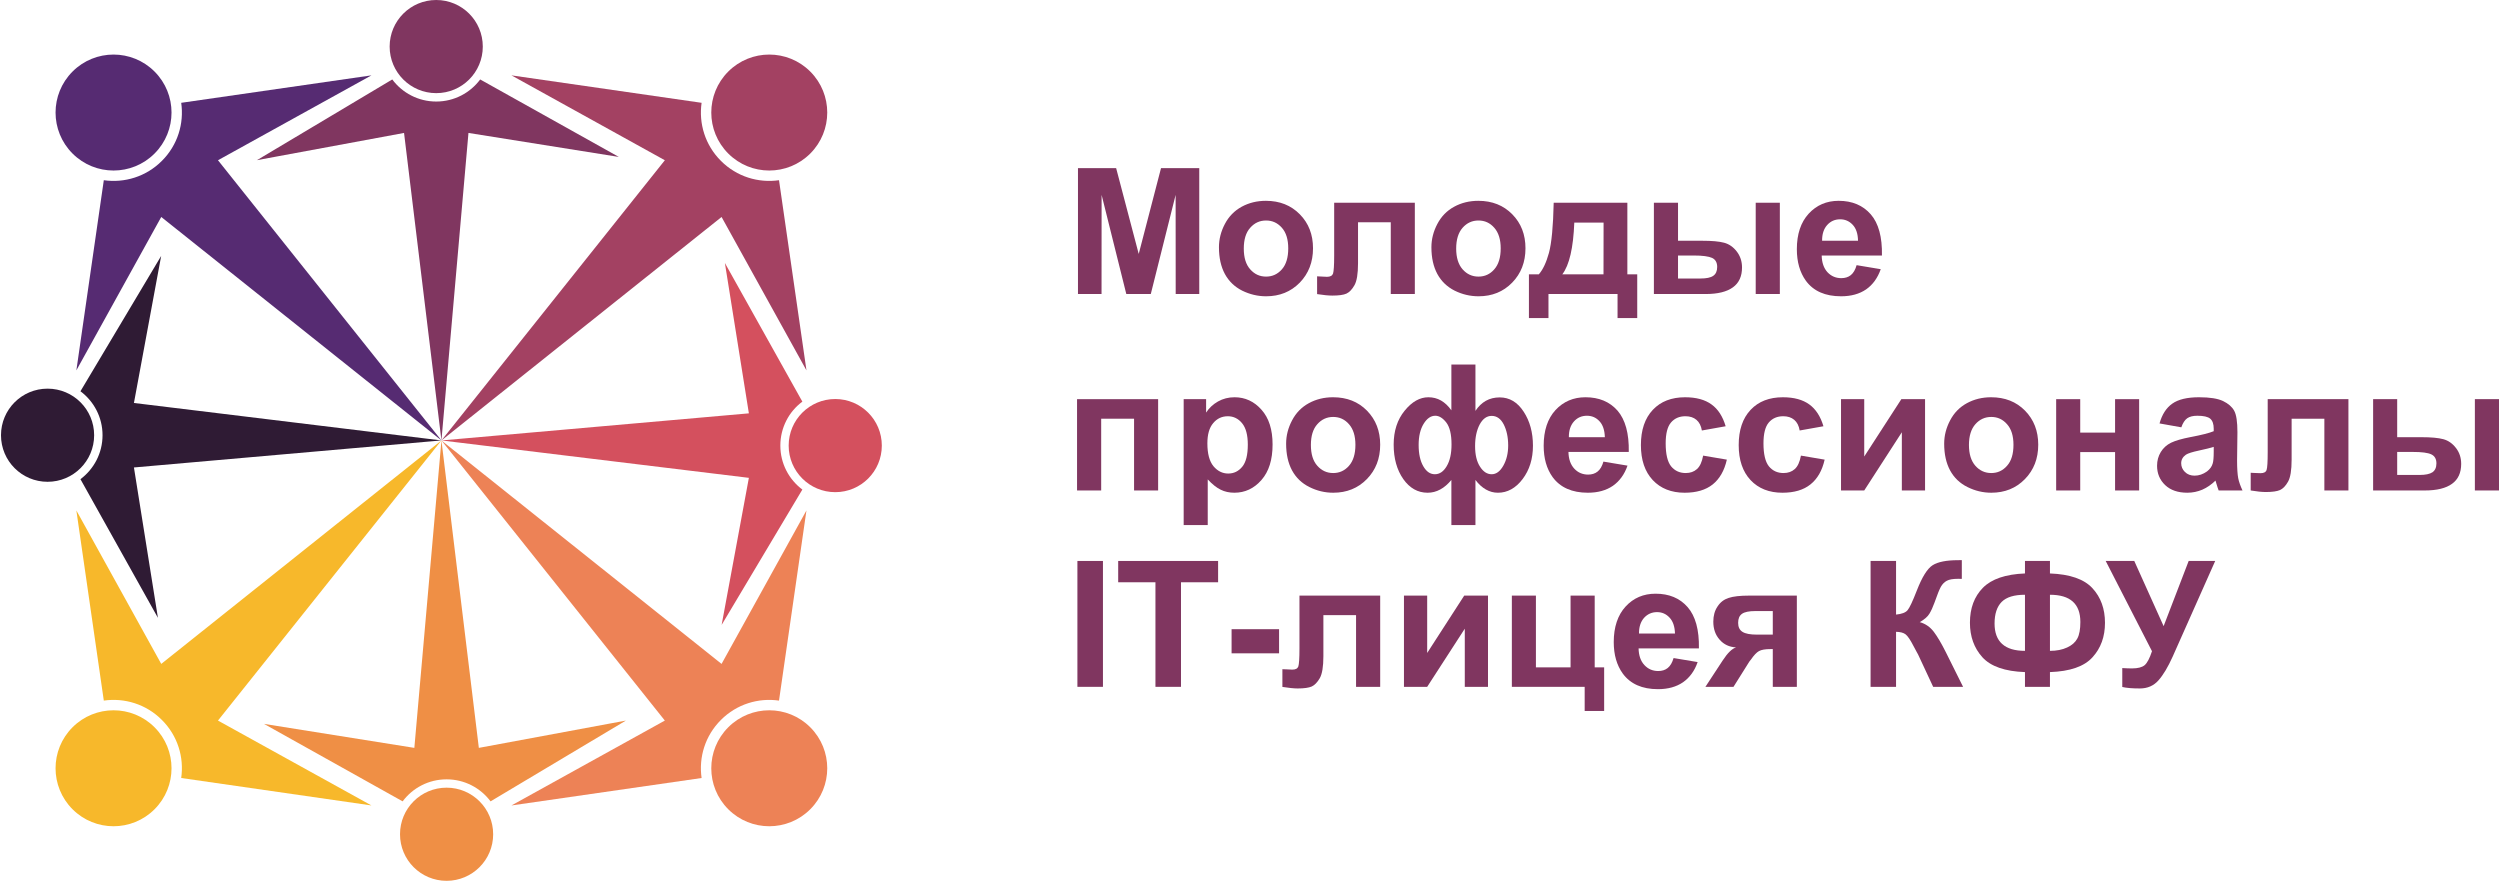 <?xml version="1.0" encoding="UTF-8"?>
<!DOCTYPE svg PUBLIC "-//W3C//DTD SVG 1.1//EN" "http://www.w3.org/Graphics/SVG/1.1/DTD/svg11.dtd">
<!-- Creator: CorelDRAW 2018 (64-Bit) -->
<svg xmlns="http://www.w3.org/2000/svg" xml:space="preserve" width="860px" height="303px" version="1.1" style="shape-rendering:geometricPrecision; text-rendering:geometricPrecision; image-rendering:optimizeQuality; fill-rule:evenodd; clip-rule:evenodd"
viewBox="0 0 354.02 124.83"
 xmlns:xlink="http://www.w3.org/1999/xlink">
 <defs>
  <style type="text/css">
   <![CDATA[
    .fil6 {fill:#F7B82B}
    .fil4 {fill:#EF8F45}
    .fil3 {fill:#ED8256}
    .fil5 {fill:#D4505E}
    .fil7 {fill:#A34162}
    .fil2 {fill:#803660}
    .fil1 {fill:#2F1B34}
    .fil0 {fill:#562B72}
    .fil8 {fill:#803660;fill-rule:nonzero}
   ]]>
  </style>
 </defs>
 <g id="Слой_x0020_1">
  <g id="_2428460565680">
   <g>
    <path class="fil0" d="M52.5 10.68l-26.96 3.89c0.42,2.91 -0.49,5.99 -2.74,8.23 -2.24,2.25 -5.32,3.16 -8.23,2.74l-3.89 26.95 12.03 -21.74 39.71 31.67 -31.67 -39.71 21.75 -12.03z"/>
    <path class="fil0" d="M10.14 10.14c-3.21,3.21 -3.21,8.41 0,11.62 3.21,3.21 8.41,3.21 11.62,0 3.21,-3.21 3.21,-8.41 0,-11.62 -3.21,-3.21 -8.41,-3.21 -11.62,0z"/>
    <path class="fil1" d="M18.84 57.11l3.86 -20.84 -11.44 19.18c1.9,1.42 3.13,3.68 3.13,6.23 0,2.55 -1.23,4.81 -3.13,6.23l10.98 19.65 -3.4 -21.31 43.58 -3.83 -43.58 -5.31z"/>
    <path class="fil1" d="M6.6 55.08c-3.65,0 -6.6,2.95 -6.6,6.6 0,3.65 2.95,6.6 6.6,6.6 3.65,0 6.6,-2.95 6.6,-6.6 0,-3.65 -2.95,-6.6 -6.6,-6.6z"/>
    <path class="fil2" d="M61.68 14.39c-2.55,0 -4.81,-1.23 -6.23,-3.13l-19.18 11.44 20.85 -3.86 5.3 43.58 3.83 -43.58 21.31 3.4 -19.65 -10.98c-1.41,1.9 -3.68,3.13 -6.23,3.13z"/>
    <path class="fil2" d="M61.68 0c-3.64,0 -6.6,2.95 -6.6,6.6 0,3.65 2.96,6.6 6.6,6.6 3.65,0 6.6,-2.95 6.6,-6.6 0,-3.65 -2.95,-6.6 -6.6,-6.6z"/>
    <path class="fil3" d="M62.42 62.42l31.66 39.7 -21.74 12.03 26.95 -3.89c-0.42,-2.92 0.49,-5.99 2.74,-8.23 2.24,-2.25 5.32,-3.16 8.23,-2.74l3.89 -26.95 -12.03 21.75 -39.7 -31.67z"/>
    <path class="fil3" d="M103.07 103.07c-3.21,3.21 -3.21,8.41 0,11.62 3.21,3.21 8.41,3.21 11.62,0 3.21,-3.21 3.21,-8.41 0,-11.62 -3.21,-3.21 -8.41,-3.21 -11.62,0z"/>
    <path class="fil4" d="M62.42 62.42l-3.84 43.57 -21.31 -3.4 19.65 10.98c1.42,-1.9 3.68,-3.12 6.23,-3.12 2.55,0 4.81,1.22 6.23,3.12l19.18 -11.45 -20.84 3.87 -5.3 -43.57z"/>
    <path class="fil4" d="M63.15 111.63c-3.65,0 -6.6,2.95 -6.6,6.6 0,3.65 2.95,6.6 6.6,6.6 3.64,0 6.6,-2.95 6.6,-6.6 0,-3.65 -2.96,-6.6 -6.6,-6.6z"/>
    <path class="fil5" d="M113.57 56.92l-10.98 -19.65 3.4 21.31 -43.57 3.84 43.57 5.3 -3.86 20.84 11.44 -19.18c-1.9,-1.42 -3.12,-3.68 -3.12,-6.23 0,-2.55 1.22,-4.82 3.12,-6.23z"/>
    <path class="fil5" d="M118.23 56.55c-3.64,0 -6.6,2.95 -6.6,6.6 0,3.65 2.96,6.6 6.6,6.6 3.65,0 6.6,-2.95 6.6,-6.6 0,-3.65 -2.95,-6.6 -6.6,-6.6z"/>
    <path class="fil6" d="M22.71 94.09l-12.03 -21.75 3.89 26.95c2.91,-0.42 5.99,0.49 8.23,2.74 2.25,2.24 3.16,5.31 2.74,8.23l26.96 3.89 -21.75 -12.03 31.67 -39.7 -39.71 31.67z"/>
    <path class="fil6" d="M10.14 103.07c-3.21,3.21 -3.21,8.41 0,11.62 3.21,3.21 8.41,3.21 11.62,0 3.21,-3.21 3.21,-8.41 0,-11.62 -3.21,-3.21 -8.41,-3.21 -11.62,0z"/>
    <path class="fil7" d="M102.03 22.8c-2.25,-2.24 -3.16,-5.32 -2.74,-8.23l-26.95 -3.89 21.74 12.03 -31.66 39.71 39.7 -31.67 12.03 21.74 -3.89 -26.95c-2.91,0.42 -5.99,-0.49 -8.23,-2.74z"/>
    <path class="fil7" d="M103.07 10.14c-3.21,3.21 -3.21,8.41 0,11.62 3.21,3.21 8.41,3.21 11.62,0 3.21,-3.21 3.21,-8.41 0,-11.62 -3.21,-3.21 -8.41,-3.21 -11.62,0z"/>
   </g>
   <path class="fil8" d="M152.63 41.67l0 -17.84 5.41 0 3.2 12.16 3.16 -12.16 5.42 0 0 17.84 -3.34 0 -0.01 -14.05 -3.52 14.05 -3.47 0 -3.5 -14.05 -0.01 14.05 -3.34 0z"/>
   <path id="1" class="fil8" d="M172.61 35.04c0,-1.14 0.28,-2.24 0.84,-3.3 0.56,-1.07 1.36,-1.88 2.38,-2.44 1.03,-0.56 2.17,-0.84 3.44,-0.84 1.95,0 3.55,0.64 4.8,1.91 1.25,1.27 1.87,2.87 1.87,4.82 0,1.96 -0.63,3.58 -1.88,4.87 -1.27,1.29 -2.85,1.93 -4.77,1.93 -1.18,0 -2.31,-0.27 -3.39,-0.8 -1.07,-0.54 -1.89,-1.33 -2.45,-2.36 -0.56,-1.04 -0.84,-2.3 -0.84,-3.79zm3.52 0.19c0,1.28 0.3,2.26 0.91,2.94 0.61,0.69 1.35,1.03 2.25,1.03 0.89,0 1.63,-0.34 2.24,-1.03 0.6,-0.68 0.9,-1.67 0.9,-2.97 0,-1.27 -0.3,-2.24 -0.9,-2.92 -0.61,-0.69 -1.35,-1.03 -2.24,-1.03 -0.9,0 -1.64,0.34 -2.25,1.03 -0.61,0.68 -0.91,1.66 -0.91,2.95z"/>
   <path id="2" class="fil8" d="M188.94 28.73l11.43 0 0 12.94 -3.41 0 0 -10.17 -4.64 0 0 5.82c0,1.48 -0.17,2.52 -0.51,3.11 -0.34,0.6 -0.72,0.99 -1.13,1.18 -0.42,0.19 -1.08,0.28 -2,0.28 -0.55,0 -1.27,-0.07 -2.16,-0.21l0 -2.52c0.07,0 0.26,0.01 0.57,0.03 0.36,0.02 0.64,0.04 0.83,0.04 0.47,0 0.75,-0.16 0.86,-0.46 0.1,-0.31 0.16,-1.16 0.16,-2.55l0 -7.49z"/>
   <path id="3" class="fil8" d="M202.72 35.04c0,-1.14 0.28,-2.24 0.84,-3.3 0.56,-1.07 1.35,-1.88 2.38,-2.44 1.02,-0.56 2.17,-0.84 3.43,-0.84 1.96,0 3.56,0.64 4.81,1.91 1.25,1.27 1.87,2.87 1.87,4.82 0,1.96 -0.63,3.58 -1.89,4.87 -1.26,1.29 -2.85,1.93 -4.76,1.93 -1.19,0 -2.32,-0.27 -3.39,-0.8 -1.07,-0.54 -1.89,-1.33 -2.45,-2.36 -0.56,-1.04 -0.84,-2.3 -0.84,-3.79zm3.51 0.19c0,1.28 0.31,2.26 0.91,2.94 0.61,0.69 1.36,1.03 2.25,1.03 0.89,0 1.64,-0.34 2.24,-1.03 0.6,-0.68 0.91,-1.67 0.91,-2.97 0,-1.27 -0.31,-2.24 -0.91,-2.92 -0.6,-0.69 -1.35,-1.03 -2.24,-1.03 -0.89,0 -1.64,0.34 -2.25,1.03 -0.6,0.68 -0.91,1.66 -0.91,2.95z"/>
   <path id="4" class="fil8" d="M229.1 41.67l-9.79 0 0 3.41 -2.77 0 0 -6.2 1.4 0c0.58,-0.66 1.06,-1.67 1.44,-3.05 0.37,-1.38 0.6,-3.75 0.67,-7.1l10.44 0 0 10.15 1.4 0 0 6.2 -2.79 0 0 -3.41zm-1.99 -2.79l0.01 -7.33 -4.15 0c-0.14,3.58 -0.7,6.02 -1.7,7.33l5.84 0z"/>
   <path id="5" class="fil8" d="M234.25 28.73l3.42 0 0 5.39 3.44 0c1.35,0 2.38,0.09 3.09,0.28 0.71,0.19 1.31,0.61 1.8,1.25 0.49,0.64 0.74,1.39 0.74,2.26 0,1.25 -0.43,2.19 -1.29,2.81 -0.86,0.63 -2.15,0.95 -3.87,0.95l-7.33 0 0 -12.94zm3.42 10.74l3.19 0c0.82,0 1.43,-0.12 1.8,-0.38 0.38,-0.26 0.56,-0.68 0.56,-1.26 0,-0.62 -0.24,-1.05 -0.72,-1.28 -0.49,-0.22 -1.36,-0.34 -2.61,-0.34l-2.22 0 0 3.26zm11.01 -10.74l3.42 0 0 12.94 -3.42 0 0 -12.94z"/>
   <path id="6" class="fil8" d="M262.98 37.58l3.42 0.57c-0.44,1.25 -1.13,2.2 -2.07,2.86 -0.95,0.65 -2.13,0.98 -3.55,0.98 -2.25,0 -3.91,-0.73 -4.99,-2.2 -0.85,-1.18 -1.28,-2.67 -1.28,-4.47 0,-2.14 0.56,-3.82 1.68,-5.04 1.12,-1.21 2.53,-1.82 4.25,-1.82 1.91,0 3.43,0.64 4.54,1.91 1.11,1.27 1.64,3.22 1.59,5.84l-8.54 0c0.02,1.01 0.3,1.8 0.82,2.37 0.53,0.56 1.18,0.84 1.96,0.84 0.54,0 0.99,-0.14 1.35,-0.43 0.36,-0.29 0.64,-0.76 0.82,-1.41zm0.2 -3.46c-0.02,-1 -0.27,-1.75 -0.76,-2.27 -0.49,-0.52 -1.08,-0.77 -1.77,-0.77 -0.75,0 -1.36,0.27 -1.85,0.82 -0.48,0.54 -0.72,1.28 -0.71,2.22l5.09 0z"/>
   <path id="7" class="fil8" d="M152.5 56.57l11.49 0 0 12.94 -3.41 0 0 -10.17 -4.66 0 0 10.17 -3.42 0 0 -12.94z"/>
   <path id="8" class="fil8" d="M167.61 56.57l3.18 0 0 1.9c0.42,-0.65 0.98,-1.17 1.68,-1.57 0.71,-0.4 1.49,-0.6 2.35,-0.6 1.5,0 2.78,0.59 3.82,1.77 1.05,1.17 1.57,2.82 1.57,4.92 0,2.16 -0.52,3.84 -1.58,5.04 -1.05,1.2 -2.33,1.8 -3.84,1.8 -0.71,0 -1.36,-0.14 -1.94,-0.43 -0.58,-0.28 -1.19,-0.77 -1.83,-1.46l0 6.47 -3.41 0 0 -17.84zm3.36 6.27c0,1.46 0.29,2.53 0.86,3.23 0.58,0.69 1.28,1.04 2.1,1.04 0.79,0 1.45,-0.32 1.98,-0.96 0.53,-0.64 0.79,-1.68 0.79,-3.14 0,-1.36 -0.27,-2.37 -0.81,-3.03 -0.54,-0.66 -1.22,-0.99 -2.02,-0.99 -0.83,0 -1.53,0.32 -2.07,0.97 -0.56,0.65 -0.83,1.61 -0.83,2.88z"/>
   <path id="9" class="fil8" d="M182.13 62.88c0,-1.14 0.28,-2.24 0.84,-3.3 0.56,-1.07 1.35,-1.88 2.38,-2.44 1.02,-0.56 2.17,-0.84 3.43,-0.84 1.96,0 3.56,0.63 4.81,1.9 1.25,1.28 1.87,2.88 1.87,4.83 0,1.96 -0.63,3.58 -1.89,4.87 -1.26,1.29 -2.85,1.93 -4.76,1.93 -1.19,0 -2.32,-0.27 -3.39,-0.81 -1.07,-0.53 -1.89,-1.32 -2.45,-2.35 -0.56,-1.04 -0.84,-2.3 -0.84,-3.79zm3.51 0.18c0,1.29 0.3,2.27 0.91,2.95 0.61,0.69 1.36,1.03 2.25,1.03 0.89,0 1.64,-0.34 2.24,-1.03 0.6,-0.68 0.91,-1.67 0.91,-2.97 0,-1.27 -0.31,-2.24 -0.91,-2.92 -0.6,-0.69 -1.35,-1.03 -2.24,-1.03 -0.89,0 -1.64,0.34 -2.25,1.03 -0.61,0.68 -0.91,1.66 -0.91,2.94z"/>
   <path id="10" class="fil8" d="M205.55 51.66l3.41 0 0 6.57c0.41,-0.63 0.91,-1.11 1.48,-1.43 0.57,-0.32 1.23,-0.48 1.96,-0.48 1.39,0 2.52,0.68 3.39,2.02 0.88,1.34 1.32,2.95 1.32,4.82 0,1.87 -0.49,3.45 -1.47,4.74 -0.98,1.29 -2.15,1.93 -3.49,1.93 -0.61,0 -1.17,-0.15 -1.71,-0.46 -0.53,-0.3 -1.03,-0.75 -1.48,-1.35l0 6.39 -3.41 0 0 -6.39c-0.5,0.6 -1.02,1.05 -1.58,1.35 -0.57,0.31 -1.16,0.46 -1.79,0.46 -1.39,0 -2.54,-0.65 -3.45,-1.94 -0.9,-1.29 -1.36,-2.92 -1.36,-4.88 0,-1.93 0.52,-3.54 1.56,-4.81 1.03,-1.27 2.15,-1.9 3.36,-1.9 0.65,0 1.25,0.15 1.79,0.46 0.54,0.31 1.03,0.77 1.47,1.39l0 -6.49zm-2.28 7.26c-0.63,0 -1.18,0.38 -1.65,1.14 -0.47,0.76 -0.71,1.76 -0.71,3 0,1.26 0.22,2.26 0.66,3.02 0.44,0.76 0.98,1.13 1.64,1.13 0.66,0 1.22,-0.37 1.67,-1.13 0.46,-0.76 0.69,-1.79 0.69,-3.1 0,-1.42 -0.25,-2.46 -0.74,-3.1 -0.5,-0.64 -1.02,-0.96 -1.56,-0.96zm7.99 0.02c-0.7,0 -1.26,0.41 -1.7,1.22 -0.43,0.82 -0.65,1.84 -0.65,3.06 0,1.23 0.23,2.2 0.7,2.92 0.46,0.72 1.01,1.07 1.65,1.07 0.64,0 1.19,-0.4 1.65,-1.21 0.46,-0.81 0.69,-1.77 0.69,-2.87 0,-1.18 -0.22,-2.17 -0.63,-2.98 -0.42,-0.81 -0.99,-1.21 -1.71,-1.21z"/>
   <path id="11" class="fil8" d="M227.1 65.42l3.41 0.57c-0.43,1.25 -1.13,2.2 -2.07,2.86 -0.95,0.65 -2.13,0.98 -3.55,0.98 -2.24,0 -3.91,-0.74 -4.99,-2.21 -0.85,-1.18 -1.27,-2.66 -1.27,-4.46 0,-2.14 0.56,-3.83 1.67,-5.04 1.12,-1.21 2.54,-1.82 4.25,-1.82 1.92,0 3.43,0.63 4.55,1.9 1.1,1.28 1.64,3.22 1.59,5.85l-8.55 0c0.02,1.01 0.3,1.8 0.83,2.37 0.52,0.56 1.18,0.84 1.96,0.84 0.53,0 0.98,-0.14 1.34,-0.43 0.37,-0.29 0.64,-0.76 0.83,-1.41zm0.2 -3.46c-0.03,-1 -0.28,-1.75 -0.77,-2.27 -0.48,-0.52 -1.07,-0.77 -1.77,-0.77 -0.74,0 -1.36,0.27 -1.84,0.81 -0.49,0.55 -0.73,1.29 -0.72,2.23l5.1 0z"/>
   <path id="12" class="fil8" d="M244.42 60.41l-3.37 0.6c-0.11,-0.67 -0.37,-1.17 -0.77,-1.51 -0.4,-0.34 -0.92,-0.51 -1.56,-0.51 -0.85,0 -1.53,0.29 -2.04,0.88 -0.51,0.59 -0.76,1.58 -0.76,2.96 0,1.54 0.26,2.62 0.77,3.26 0.52,0.63 1.21,0.95 2.07,0.95 0.65,0 1.18,-0.19 1.59,-0.56 0.42,-0.37 0.71,-1 0.88,-1.91l3.36 0.57c-0.35,1.55 -1.02,2.72 -2,3.51 -0.99,0.79 -2.32,1.18 -3.98,1.18 -1.89,0 -3.4,-0.6 -4.52,-1.79 -1.12,-1.2 -1.68,-2.85 -1.68,-4.96 0,-2.14 0.56,-3.8 1.69,-5 1.12,-1.19 2.65,-1.78 4.57,-1.78 1.57,0 2.82,0.34 3.75,1.02 0.93,0.67 1.59,1.7 2,3.09z"/>
   <path id="13" class="fil8" d="M258.28 60.41l-3.37 0.6c-0.11,-0.67 -0.37,-1.17 -0.77,-1.51 -0.4,-0.34 -0.92,-0.51 -1.56,-0.51 -0.85,0 -1.53,0.29 -2.04,0.88 -0.51,0.59 -0.76,1.58 -0.76,2.96 0,1.54 0.26,2.62 0.77,3.26 0.52,0.63 1.21,0.95 2.07,0.95 0.65,0 1.18,-0.19 1.59,-0.56 0.42,-0.37 0.71,-1 0.88,-1.91l3.36 0.57c-0.35,1.55 -1.02,2.72 -2.01,3.51 -0.98,0.79 -2.31,1.18 -3.97,1.18 -1.89,0 -3.4,-0.6 -4.52,-1.79 -1.12,-1.2 -1.68,-2.85 -1.68,-4.96 0,-2.14 0.56,-3.8 1.69,-5 1.12,-1.19 2.65,-1.78 4.57,-1.78 1.57,0 2.82,0.34 3.75,1.02 0.92,0.67 1.59,1.7 2,3.09z"/>
   <path id="14" class="fil8" d="M260.77 56.57l3.29 0 0 8.13 5.26 -8.13 3.36 0 0 12.94 -3.29 0 0 -8.25 -5.33 8.25 -3.29 0 0 -12.94z"/>
   <path id="15" class="fil8" d="M275.39 62.88c0,-1.14 0.28,-2.24 0.84,-3.3 0.56,-1.07 1.35,-1.88 2.38,-2.44 1.03,-0.56 2.17,-0.84 3.43,-0.84 1.96,0 3.56,0.63 4.81,1.9 1.25,1.28 1.87,2.88 1.87,4.83 0,1.96 -0.63,3.58 -1.89,4.87 -1.26,1.29 -2.85,1.93 -4.76,1.93 -1.18,0 -2.31,-0.27 -3.39,-0.81 -1.07,-0.53 -1.89,-1.32 -2.45,-2.35 -0.56,-1.04 -0.84,-2.3 -0.84,-3.79zm3.51 0.18c0,1.29 0.31,2.27 0.91,2.95 0.61,0.69 1.36,1.03 2.26,1.03 0.88,0 1.63,-0.34 2.23,-1.03 0.61,-0.68 0.91,-1.67 0.91,-2.97 0,-1.27 -0.3,-2.24 -0.91,-2.92 -0.6,-0.69 -1.35,-1.03 -2.23,-1.03 -0.9,0 -1.65,0.34 -2.26,1.03 -0.6,0.68 -0.91,1.66 -0.91,2.94z"/>
   <path id="16" class="fil8" d="M291.26 56.57l3.41 0 0 4.74 4.94 0 0 -4.74 3.41 0 0 12.94 -3.41 0 0 -5.44 -4.94 0 0 5.44 -3.41 0 0 -12.94z"/>
   <path id="17" class="fil8" d="M309 60.56l-3.09 -0.55c0.35,-1.26 0.95,-2.2 1.8,-2.8 0.86,-0.61 2.12,-0.91 3.8,-0.91 1.53,0 2.66,0.18 3.41,0.54 0.74,0.36 1.27,0.82 1.57,1.37 0.31,0.56 0.46,1.58 0.46,3.06l-0.05 3.99c0,1.14 0.06,1.97 0.16,2.51 0.11,0.54 0.32,1.12 0.61,1.74l-3.38 0c-0.09,-0.23 -0.2,-0.56 -0.33,-1 -0.06,-0.2 -0.1,-0.34 -0.12,-0.4 -0.58,0.57 -1.21,1 -1.87,1.29 -0.67,0.28 -1.37,0.43 -2.12,0.43 -1.33,0 -2.38,-0.36 -3.14,-1.08 -0.76,-0.72 -1.15,-1.64 -1.15,-2.74 0,-0.73 0.18,-1.38 0.53,-1.95 0.35,-0.57 0.83,-1.01 1.46,-1.32 0.63,-0.3 1.54,-0.56 2.72,-0.79 1.59,-0.3 2.7,-0.58 3.32,-0.84l0 -0.35c0,-0.66 -0.16,-1.13 -0.49,-1.42 -0.33,-0.28 -0.94,-0.42 -1.84,-0.42 -0.61,0 -1.09,0.12 -1.43,0.36 -0.34,0.24 -0.62,0.67 -0.83,1.28zm4.59 2.77c-0.44,0.14 -1.13,0.32 -2.08,0.52 -0.95,0.2 -1.57,0.4 -1.86,0.59 -0.45,0.32 -0.67,0.72 -0.67,1.21 0,0.48 0.18,0.89 0.53,1.24 0.36,0.35 0.81,0.52 1.37,0.52 0.61,0 1.2,-0.2 1.76,-0.6 0.41,-0.32 0.69,-0.69 0.81,-1.14 0.09,-0.29 0.14,-0.84 0.14,-1.66l0 -0.68z"/>
   <path id="18" class="fil8" d="M321.24 56.57l11.44 0 0 12.94 -3.41 0 0 -10.17 -4.64 0 0 5.82c0,1.48 -0.17,2.51 -0.51,3.11 -0.34,0.6 -0.72,0.99 -1.14,1.18 -0.41,0.18 -1.08,0.28 -2,0.28 -0.54,0 -1.26,-0.07 -2.15,-0.22l0 -2.51c0.07,0 0.26,0.01 0.57,0.03 0.36,0.02 0.63,0.03 0.83,0.03 0.46,0 0.75,-0.15 0.85,-0.45 0.11,-0.31 0.16,-1.16 0.16,-2.55l0 -7.49z"/>
   <path id="19" class="fil8" d="M336.18 56.57l3.41 0 0 5.39 3.44 0c1.35,0 2.38,0.09 3.09,0.28 0.71,0.19 1.31,0.61 1.8,1.25 0.5,0.64 0.74,1.39 0.74,2.26 0,1.25 -0.43,2.19 -1.29,2.81 -0.86,0.63 -2.15,0.95 -3.87,0.95l-7.32 0 0 -12.94zm3.41 10.74l3.19 0c0.83,0 1.43,-0.13 1.81,-0.38 0.37,-0.26 0.56,-0.68 0.56,-1.26 0,-0.62 -0.24,-1.05 -0.73,-1.28 -0.49,-0.23 -1.35,-0.34 -2.61,-0.34l-2.22 0 0 3.26zm11.01 -10.74l3.42 0 0 12.94 -3.42 0 0 -12.94z"/>
   <path id="20" class="fil8" d="M174.4 92.59l0 -3.42 6.73 0 0 3.42 -6.73 0z"/>
   <path id="21" class="fil8" d="M184.02 84.41l11.44 0 0 12.93 -3.42 0 0 -10.16 -4.63 0 0 5.82c0,1.47 -0.17,2.51 -0.51,3.11 -0.35,0.6 -0.73,0.99 -1.14,1.18 -0.41,0.18 -1.08,0.28 -2,0.28 -0.54,0 -1.27,-0.08 -2.16,-0.22l0 -2.51c0.08,0 0.27,0.01 0.57,0.02 0.36,0.03 0.64,0.04 0.83,0.04 0.47,0 0.75,-0.15 0.86,-0.45 0.1,-0.31 0.16,-1.16 0.16,-2.55l0 -7.49z"/>
   <path id="22" class="fil8" d="M198.83 84.41l3.29 0 0 8.13 5.25 -8.13 3.37 0 0 12.93 -3.29 0 0 -8.24 -5.33 8.24 -3.29 0 0 -12.93z"/>
   <path id="23" class="fil8" d="M214.12 84.41l3.41 0 0 10.17 4.91 0 0 -10.17 3.42 0 0 10.17 1.34 0 0 6.18 -2.76 0 0 -3.42 -10.32 0 0 -12.93z"/>
   <path id="24" class="fil8" d="M237.04 93.26l3.41 0.57c-0.43,1.25 -1.13,2.2 -2.07,2.86 -0.95,0.65 -2.13,0.98 -3.55,0.98 -2.25,0 -3.91,-0.74 -4.99,-2.21 -0.85,-1.18 -1.28,-2.66 -1.28,-4.46 0,-2.14 0.57,-3.83 1.68,-5.04 1.12,-1.22 2.54,-1.82 4.25,-1.82 1.92,0 3.43,0.63 4.54,1.9 1.11,1.27 1.65,3.22 1.6,5.85l-8.55 0c0.02,1.01 0.3,1.8 0.82,2.36 0.53,0.57 1.18,0.85 1.97,0.85 0.53,0 0.98,-0.14 1.34,-0.43 0.37,-0.3 0.64,-0.76 0.83,-1.41zm0.2 -3.47c-0.03,-0.99 -0.28,-1.74 -0.77,-2.26 -0.48,-0.52 -1.07,-0.78 -1.77,-0.78 -0.74,0 -1.36,0.28 -1.85,0.82 -0.48,0.55 -0.72,1.29 -0.71,2.22l5.1 0z"/>
   <path id="25" class="fil8" d="M254.51 84.41l0 12.93 -3.41 0 0 -5.35 -0.32 0c-0.74,0 -1.28,0.09 -1.63,0.28 -0.35,0.19 -0.73,0.6 -1.15,1.21l-0.21 0.26 -2.26 3.6 -3.98 0 2.45 -3.74c0.7,-1.07 1.33,-1.68 1.9,-1.85 -0.96,-0.05 -1.74,-0.41 -2.33,-1.09 -0.6,-0.67 -0.9,-1.52 -0.9,-2.56 0,-0.84 0.2,-1.56 0.6,-2.15 0.39,-0.6 0.91,-1 1.57,-1.21 0.65,-0.22 1.63,-0.33 2.92,-0.33l6.75 0zm-3.41 2.19l-2.46 0c-0.9,0 -1.54,0.13 -1.9,0.39 -0.37,0.26 -0.55,0.68 -0.55,1.28 0,0.59 0.2,1.02 0.62,1.28 0.41,0.26 1.1,0.39 2.04,0.39l2.25 0 0 -3.34z"/>
   <path id="26" class="fil8" d="M264.96 79.5l3.61 0 0 7.6c0.8,-0.08 1.35,-0.28 1.63,-0.62 0.28,-0.33 0.72,-1.26 1.31,-2.78 0.75,-1.93 1.5,-3.13 2.25,-3.6 0.75,-0.47 1.95,-0.71 3.61,-0.71 0.08,0 0.26,0 0.52,-0.01l0 2.66 -0.51 -0.01c-0.74,0 -1.28,0.09 -1.62,0.28 -0.34,0.18 -0.61,0.46 -0.83,0.83 -0.21,0.37 -0.52,1.14 -0.93,2.31 -0.22,0.61 -0.46,1.13 -0.71,1.54 -0.26,0.42 -0.71,0.81 -1.36,1.18 0.8,0.22 1.46,0.68 1.99,1.37 0.52,0.69 1.09,1.66 1.72,2.92l2.43 4.88 -4.24 0 -2.14 -4.59c-0.03,-0.07 -0.1,-0.19 -0.21,-0.38 -0.04,-0.06 -0.19,-0.34 -0.45,-0.84 -0.45,-0.88 -0.83,-1.42 -1.12,-1.64 -0.29,-0.22 -0.74,-0.34 -1.34,-0.35l0 7.8 -3.61 0 0 -17.84z"/>
   <path id="27" class="fil8" d="M290.38 95.25l0 2.09 -3.54 0 0 -2.09c-2.85,-0.1 -4.86,-0.81 -6.04,-2.11 -1.17,-1.3 -1.76,-2.93 -1.76,-4.89 0,-2.06 0.62,-3.71 1.84,-4.95 1.23,-1.25 3.22,-1.92 5.96,-2.03l0 -1.77 3.54 0 0 1.77c2.84,0.11 4.84,0.8 6.03,2.1 1.18,1.28 1.77,2.92 1.77,4.9 0,1.96 -0.59,3.59 -1.77,4.88 -1.17,1.3 -3.18,2 -6.03,2.1zm0 -3.01c0.94,0 1.76,-0.16 2.44,-0.48 0.68,-0.31 1.16,-0.74 1.44,-1.27 0.29,-0.53 0.43,-1.32 0.43,-2.34 0,-2.58 -1.44,-3.86 -4.31,-3.86l0 7.95zm-3.54 0l0 -7.95c-1.52,0 -2.62,0.33 -3.3,1.01 -0.67,0.68 -1.01,1.7 -1.01,3.07 0,2.57 1.44,3.87 4.31,3.87z"/>
   <path id="28" class="fil8" d="M298.28 79.5l4.05 0 4.16 9.24 3.55 -9.24 3.76 0 -6.03 13.56c-0.66,1.47 -1.33,2.59 -2.01,3.36 -0.68,0.77 -1.56,1.15 -2.64,1.15 -1.06,0 -1.89,-0.07 -2.49,-0.21l0 -2.68c0.51,0.03 0.97,0.05 1.38,0.05 0.83,0 1.43,-0.16 1.79,-0.46 0.36,-0.31 0.71,-0.97 1.04,-1.98l-6.56 -12.79z"/>
   <path id="29" class="fil8" d="M152.55 97.34l0 -17.84 3.62 0 0 17.84 -3.62 0z"/>
   <path id="30" class="fil8" d="M163.61 97.34l0 -14.82 -5.28 0 0 -3.02 14.16 0 0 3.02 -5.26 0 0 14.82 -3.62 0z"/>
  </g>
 </g>
</svg>
